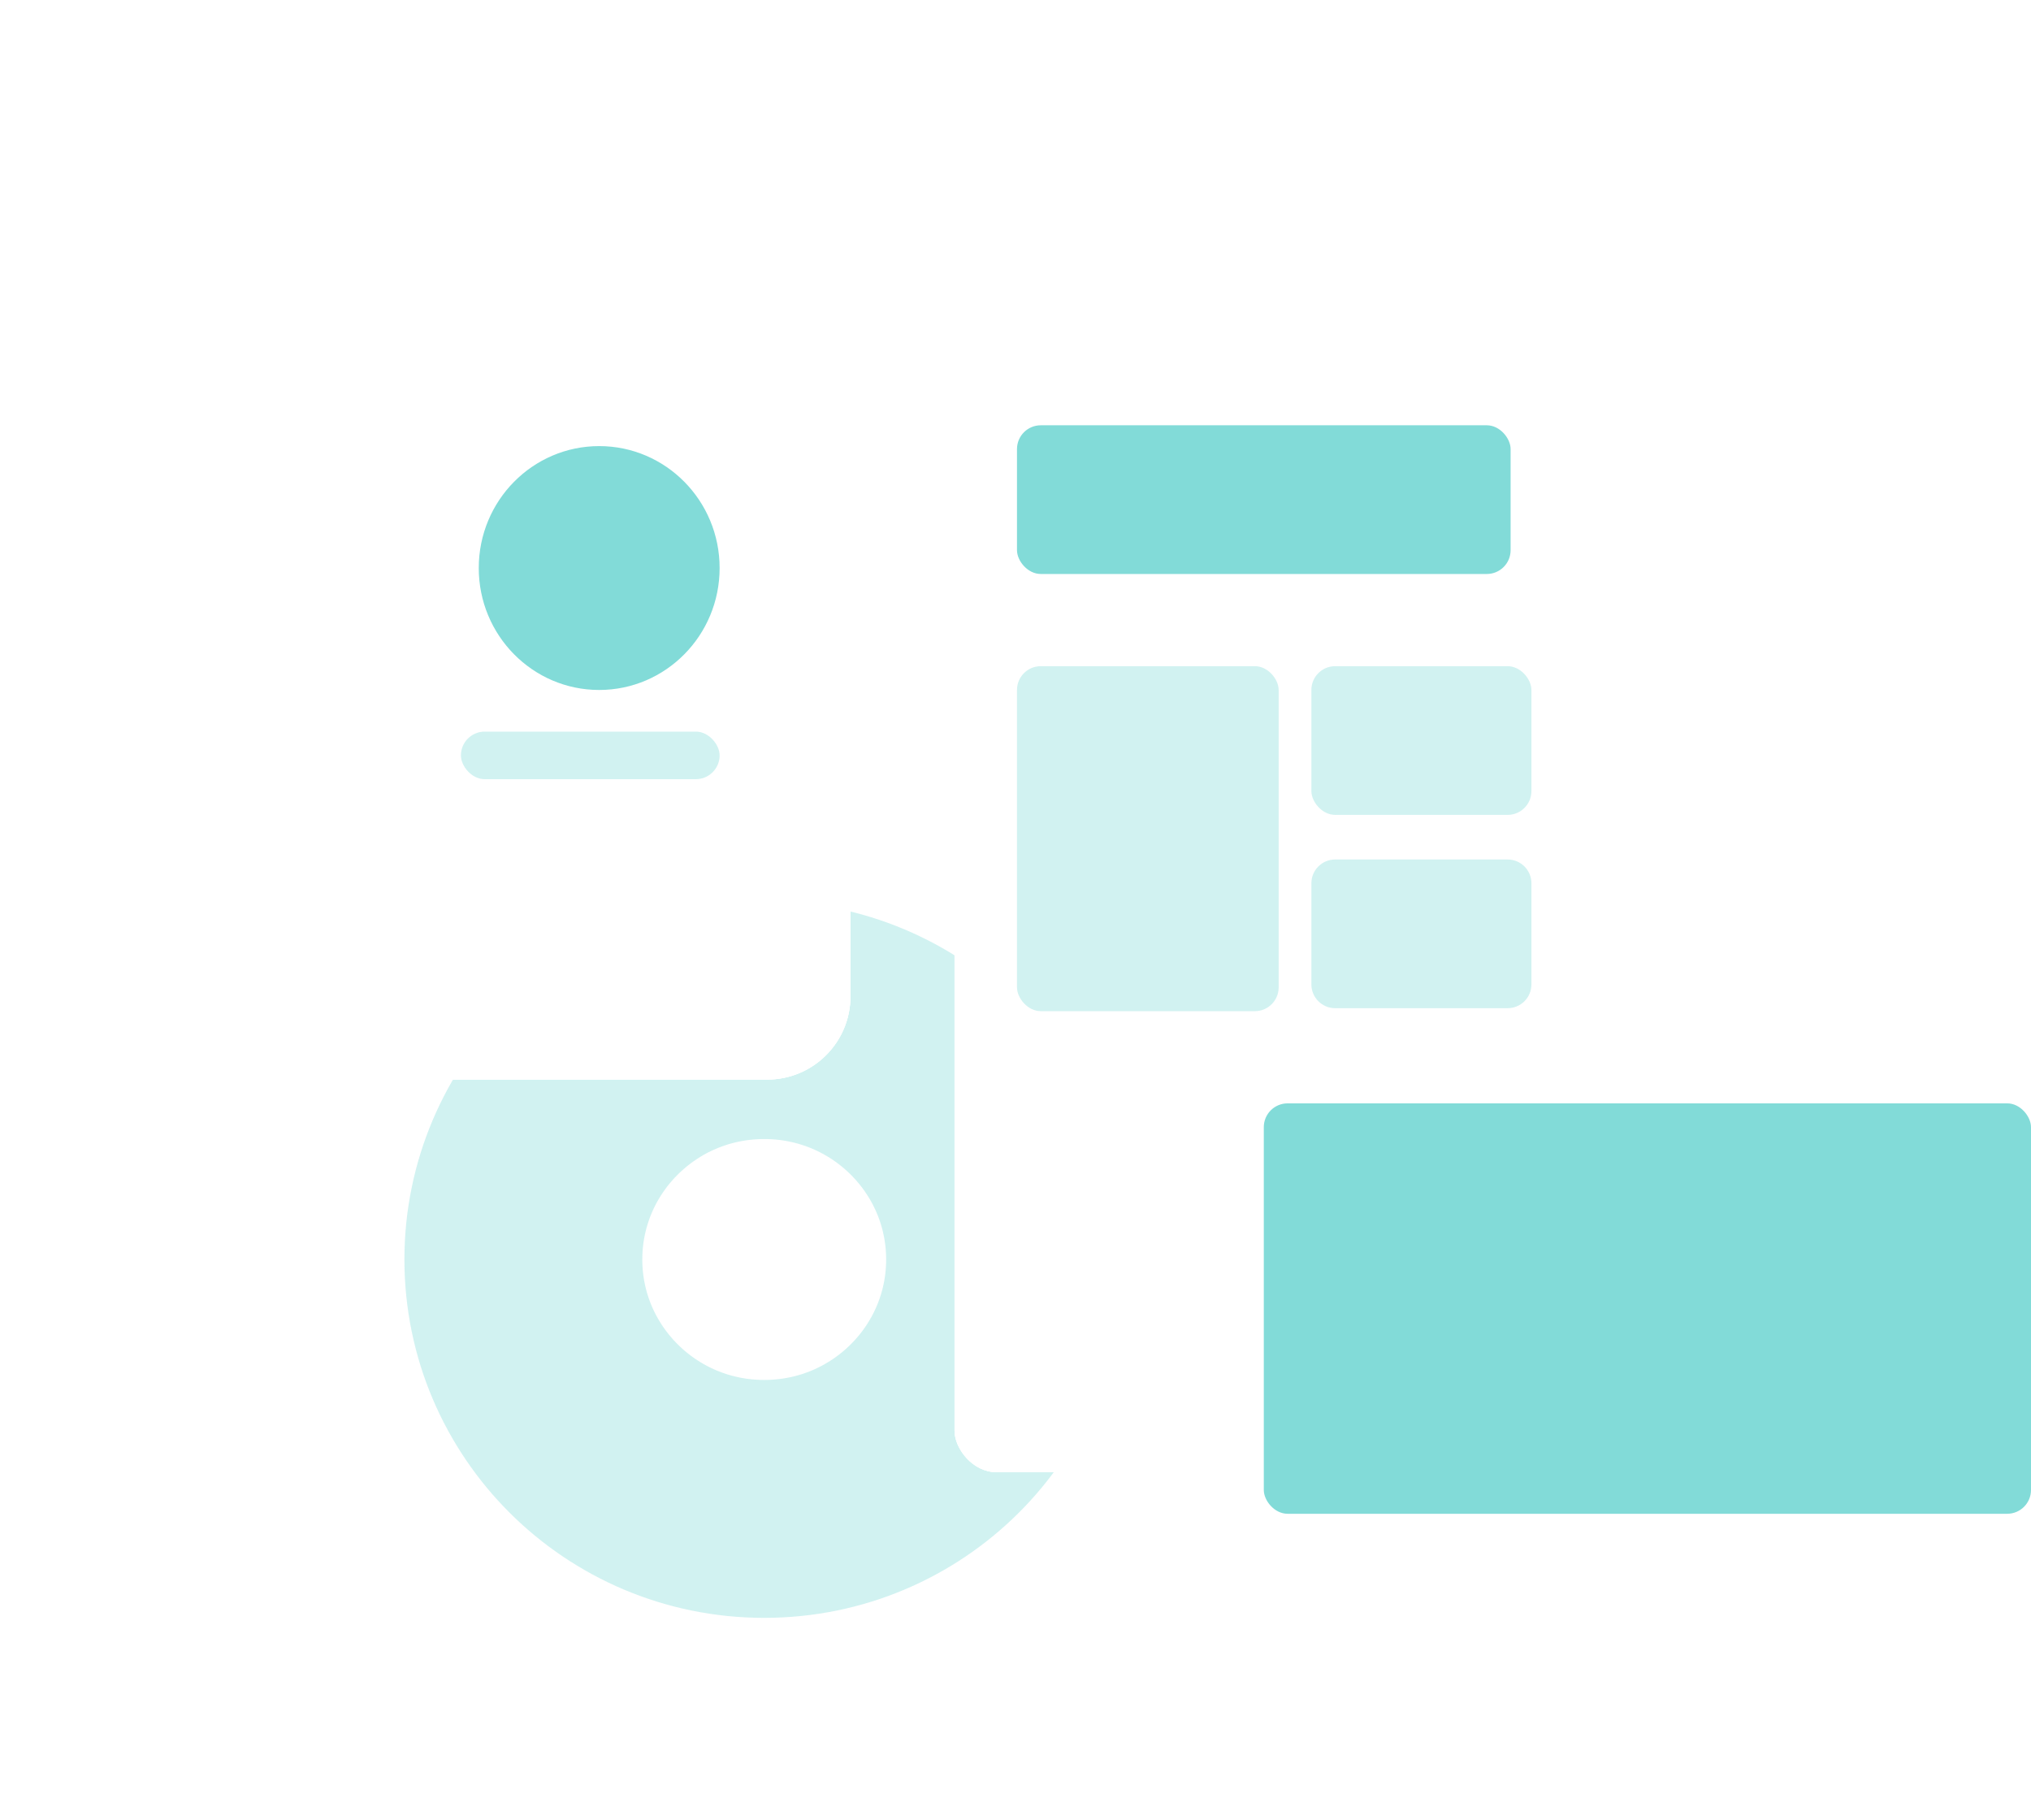 <svg width="683" height="612" viewBox="0 0 683 612" fill="none" xmlns="http://www.w3.org/2000/svg">
<ellipse cx="257" cy="423.5" rx="121" ry="120.5" fill="white"/>
<path d="M338 423.5C338 467.803 301.891 504 257 504C212.109 504 176 467.803 176 423.5C176 379.197 212.109 343 257 343C301.891 343 338 379.197 338 423.5Z" stroke="#82DBD8" stroke-opacity="0.36" stroke-width="80"/>
<g filter="url(#filter0_d_58_16)">
<rect x="321" y="100" width="217" height="378" rx="14" fill="white"/>
<rect x="321" y="100" width="217" height="378" rx="14" fill="white"/>
<rect x="321" y="100" width="217" height="378" rx="14" fill="white"/>
</g>
<rect x="342" y="143" width="166" height="50" rx="8" fill="#82DBD8"/>
<rect x="342" y="224" width="88" height="116" rx="8" fill="#82DBD8" fill-opacity="0.36"/>
<rect x="441" y="224" width="74" height="50" rx="8" fill="#82DBD8" fill-opacity="0.36"/>
<path d="M441 297C441 292.582 444.582 289 449 289H507C511.418 289 515 292.582 515 297V331C515 335.418 511.418 339 507 339H449C444.582 339 441 335.418 441 331V297Z" fill="#82DBD8" fill-opacity="0.36"/>
<rect x="425" y="371" width="258" height="138" rx="8" fill="#82DBD8"/>
<g filter="url(#filter1_d_58_16)">
<rect x="117" y="118" width="169" height="228" rx="28" fill="white"/>
<rect x="117" y="118" width="169" height="228" rx="28" fill="white"/>
<rect x="117" y="118" width="169" height="228" rx="28" fill="white"/>
</g>
<ellipse cx="201.5" cy="191" rx="40.5" ry="41" fill="#82DBD8"/>
<rect x="155" y="246" width="87" height="16" rx="8" fill="#82DBD8" fill-opacity="0.36"/>
<defs>
<filter id="filter0_d_58_16" x="204" y="0" width="451" height="612" filterUnits="userSpaceOnUse" color-interpolation-filters="sRGB">
<feFlood flood-opacity="0" result="BackgroundImageFix"/>
<feColorMatrix in="SourceAlpha" type="matrix" values="0 0 0 0 0 0 0 0 0 0 0 0 0 0 0 0 0 0 127 0" result="hardAlpha"/>
<feMorphology radius="16" operator="dilate" in="SourceAlpha" result="effect1_dropShadow_58_16"/>
<feOffset dy="17"/>
<feGaussianBlur stdDeviation="50.5"/>
<feComposite in2="hardAlpha" operator="out"/>
<feColorMatrix type="matrix" values="0 0 0 0 0.904 0 0 0 0 0.914 0 0 0 0 1 0 0 0 1 0"/>
<feBlend mode="normal" in2="BackgroundImageFix" result="effect1_dropShadow_58_16"/>
<feBlend mode="normal" in="SourceGraphic" in2="effect1_dropShadow_58_16" result="shape"/>
</filter>
<filter id="filter1_d_58_16" x="0" y="18" width="403" height="462" filterUnits="userSpaceOnUse" color-interpolation-filters="sRGB">
<feFlood flood-opacity="0" result="BackgroundImageFix"/>
<feColorMatrix in="SourceAlpha" type="matrix" values="0 0 0 0 0 0 0 0 0 0 0 0 0 0 0 0 0 0 127 0" result="hardAlpha"/>
<feMorphology radius="16" operator="dilate" in="SourceAlpha" result="effect1_dropShadow_58_16"/>
<feOffset dy="17"/>
<feGaussianBlur stdDeviation="50.5"/>
<feComposite in2="hardAlpha" operator="out"/>
<feColorMatrix type="matrix" values="0 0 0 0 0.904 0 0 0 0 0.914 0 0 0 0 1 0 0 0 1 0"/>
<feBlend mode="normal" in2="BackgroundImageFix" result="effect1_dropShadow_58_16"/>
<feBlend mode="normal" in="SourceGraphic" in2="effect1_dropShadow_58_16" result="shape"/>
</filter>
</defs>
</svg>

